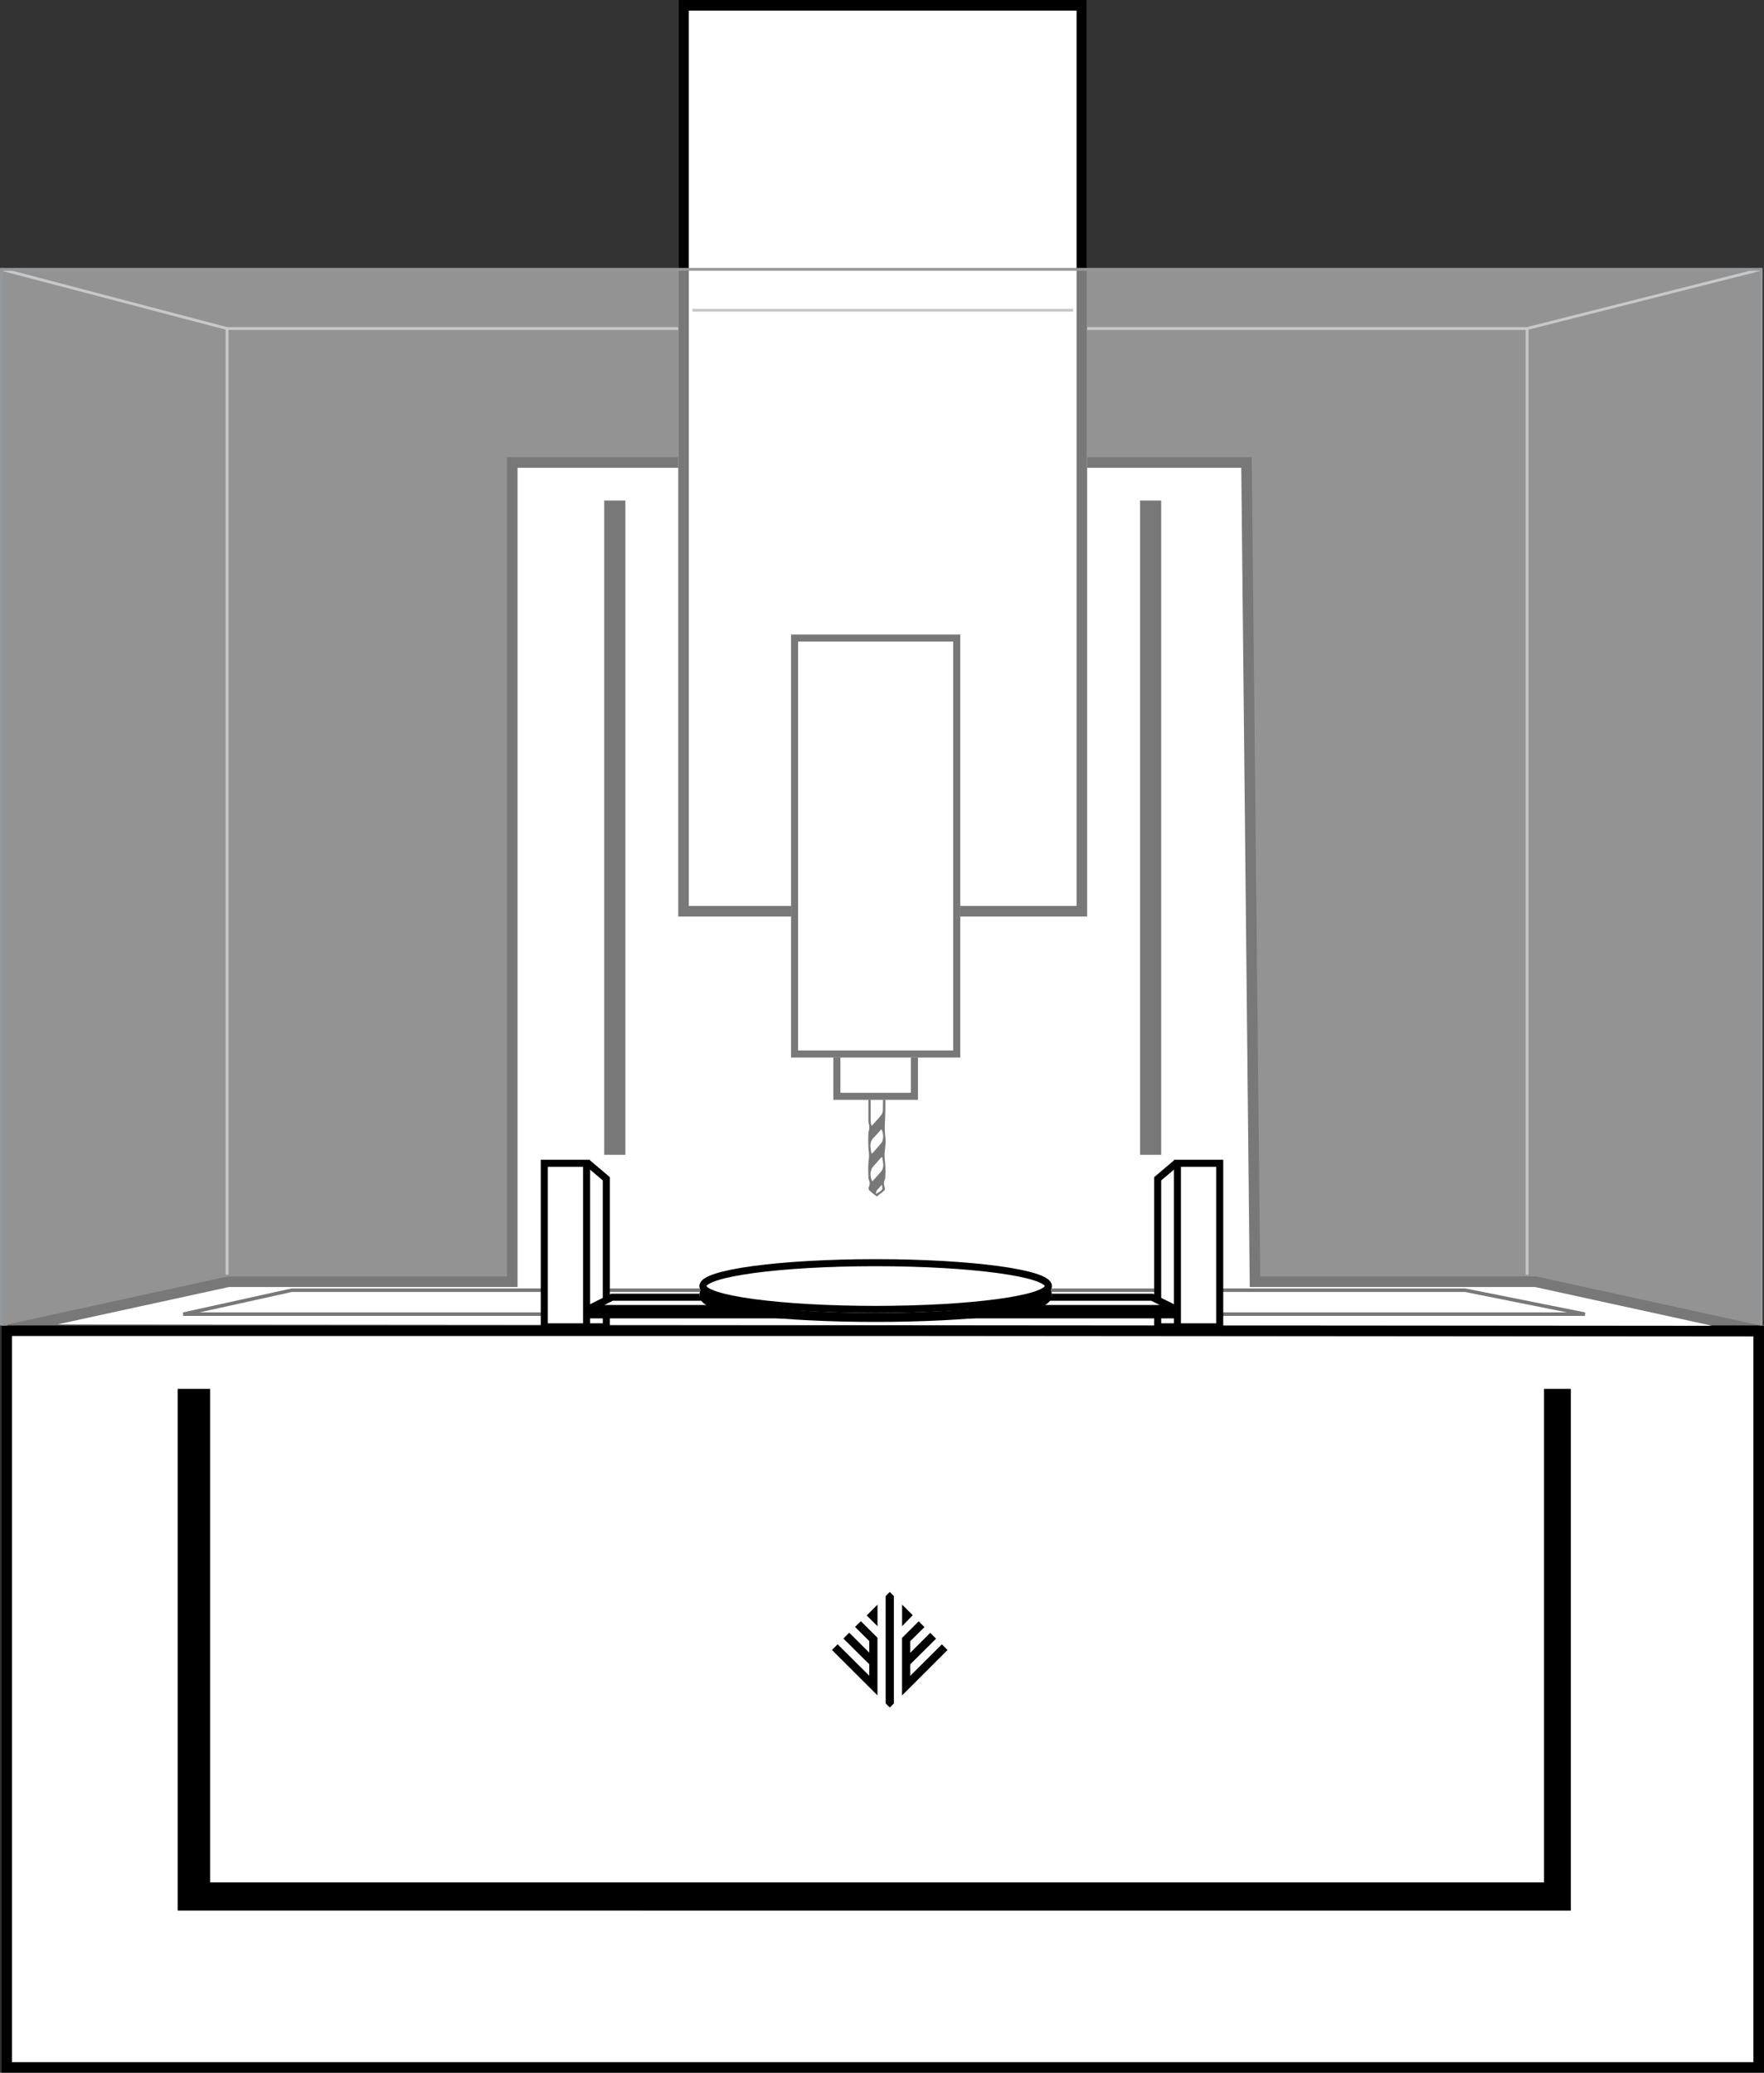 <svg id="HALO_GRAPHIC" xmlns="http://www.w3.org/2000/svg" viewBox="929.9 -13941 125.1 147">
  <rect x="929.9" y="-13941" width="125.1" height="147" fill="#333333" stroke="none"/>
  <defs>
    <style>
      .cls-1, .cls-11, .cls-6, .cls-8 {
        fill: none;
      }

      .cls-1, .cls-7 {
        stroke: #95989a;
        stroke-width: 0.2px;
      }

      .cls-2, .cls-4, .cls-5, .cls-9 {
        fill: #fff;
      }

      .cls-2, .cls-4, .cls-5, .cls-6, .cls-8, .cls-9 {
        stroke: #000;
      }

      .cls-2 {
        stroke-width: 0.75px;
      }

      .cls-3 {
        fill-rule: evenodd;
      }

      .cls-4, .cls-8 {
        stroke-width: 0.5px;
      }

      .cls-5 {
        stroke-width: 0.25px;
      }

      .cls-6 {
        stroke-width: 1.5px;
      }

      .cls-7 {
        fill: rgba(255,255,255,0.47);
      }

      .cls-10 {
        stroke: none;
      }
    </style>
  </defs>
  <path id="Path_8588" data-name="Path 8588" class="cls-1" d="M930-13854.8v-67.1h92.2v67.1" transform="translate(16 4.2)"/>
  <g id="Rectangle_23187" data-name="Rectangle 23187" class="cls-2" transform="translate(930 -13847)">
    <rect class="cls-10" width="125" height="53"/>
    <rect class="cls-11" x="0.375" y="0.375" width="124.25" height="52.25"/>
  </g>
  <path id="Path_8584" data-name="Path 8584" class="cls-2" d="M16.1,17.9H36.229V-40.2H88.3l.6,58.1h19.9l16,3.5L.5,21.3Z" transform="translate(930 -13868)"/>
  <g id="Rectangle_23188" data-name="Rectangle 23188" class="cls-2" transform="translate(978 -13941)">
    <rect class="cls-10" width="29" height="65"/>
    <rect class="cls-11" x="0.375" y="0.375" width="28.25" height="64.25"/>
  </g>
  <path id="Path_8585" data-name="Path 8585" d="M.5.5H2.8v35H97.4V.5h1.9v37H.5Z" transform="translate(942 -13843)"/>
  <g id="Logo" transform="translate(988.901 -13828.159)">
    <path id="Path_5811" data-name="Path 5811" class="cls-3" d="M0,44.891l.405-.4L2.646,46.72v-.814L.811,44.083l.415-.414,1.42,1.415v-.823l-1.01-1,.411-.409,1.18,1.176v4.081Z" transform="translate(0 -40.718)"/>
    <path id="Path_5812" data-name="Path 5812" class="cls-3" d="M105.537,44.952l-.405-.4-2.241,2.232v-.815l1.833-1.82-.415-.414-1.418,1.416v-.823l1.01-1-.411-.409-1.18,1.177v4.081Z" transform="translate(-97.34 -40.775)"/>
    <path id="Path_5813" data-name="Path 5813" class="cls-3" d="M78.682,8.257l-.291-.291V.351L78.682.06l.291.291V7.97Z" transform="translate(-74.582 0)"/>
    <path id="Path_5814" data-name="Path 5814" class="cls-3" d="M51.4,18.67V20.2l-.767-.764Z" transform="translate(-48.17 -17.709)"/>
    <path id="Path_5815" data-name="Path 5815" class="cls-3" d="M102.39,18.59l.755.753c-.191.187-.563.587-.755.779Z" transform="translate(-97.416 -17.633)"/>
  </g>
  <path id="ss" d="M207.285,121.452c-.183-.146-.365-.274-.525-.428a.25.25,0,0,1-.043-.231.639.639,0,0,0,0-.545.848.848,0,0,1-.026-.308,6.091,6.091,0,0,1,.014-1.022,2.527,2.527,0,0,0,0-.762,8.616,8.616,0,0,1-.011-1.244c0-.071.043-.143.049-.214a1.559,1.559,0,0,0,0-.305c-.009-.094-.054-.188-.054-.283q0-1.5,0-3.006c0-.029.009-.057.014-.1h1.173c0,.077.011.154.011.234,0,.919.023,1.841-.014,2.76a6.127,6.127,0,0,0,0,1.073,3.5,3.5,0,0,1,0,.976,3.2,3.2,0,0,0,0,.962,6.706,6.706,0,0,1,.011,1.045.343.343,0,0,1-.014.154.729.729,0,0,0-.009.631.237.237,0,0,1-.068.206C207.636,121.183,207.462,121.312,207.285,121.452Zm-.437-8.3c0,1.016,0,2,0,2.991a1.3,1.3,0,0,0,.077.3c.248-.28.474-.514.674-.771a.611.611,0,0,0,.117-.343c.011-.654.009-1.307.009-1.961,0-.071-.006-.143-.011-.214Zm.051,5.226c.02.006.04.014.063.02.231-.265.471-.525.691-.8a1.093,1.093,0,0,0-.04-.919c-.18.2-.348.4-.539.588C206.731,117.607,206.837,118,206.9,118.38Zm.774.3-.063-.011c-.22.251-.445.5-.656.754a1,1,0,0,0,.014.956c.194-.214.385-.431.579-.645C207.847,119.408,207.722,119.043,207.673,118.683Zm-.049,1.935c-.128.245-.408.345-.4.651C207.682,121.024,207.756,120.915,207.625,120.618Z" transform="translate(784.796 -13977.595)"/>
  <g id="Rectangle_23190" data-name="Rectangle 23190" class="cls-4" transform="translate(989 -13867)">
    <rect class="cls-10" width="6" height="4"/>
    <rect class="cls-11" x="0.25" y="0.25" width="5.5" height="3.5"/>
  </g>
  <g id="Rectangle_23189" data-name="Rectangle 23189" class="cls-4" transform="translate(986 -13896)">
    <rect class="cls-10" width="12" height="30"/>
    <rect class="cls-11" x="0.25" y="0.25" width="11.5" height="29.5"/>
  </g>
  <path id="Path_8586" data-name="Path 8586" class="cls-5" d="M9.5,8H92.7l8.5,1.7H1.8Z" transform="translate(941.098 -13857.5)"/>
  <line id="Line_5363" data-name="Line 5363" class="cls-6" y2="46.4" transform="translate(973.5 -13905.5)"/>
  <line id="Line_5364" data-name="Line 5364" class="cls-6" y2="46.4" transform="translate(1011.5 -13905.5)"/>
  <path id="Path_8589" data-name="Path 8589" class="cls-1" d="M946-13917.7l-16-4.2"/>
  <path id="Path_8590" data-name="Path 8590" class="cls-1" d="M1038.2-13917.7l16.6-4.2"/>
  <line id="Line_5365" data-name="Line 5365" class="cls-1" x2="27" transform="translate(979 -13919)"/>
  <path id="Path_8587" data-name="Path 8587" class="cls-7" d="M930-13847v-74.9h124.8v74.9"/>
  <g id="Group_6326" data-name="Group 6326">
    <path id="Path_8592" data-name="Path 8592" class="cls-4" d="M971.6-13859l1.3,1.1v10.5h-1.4" transform="translate(0 0.5)"/>
    <path id="Path_8591" data-name="Path 8591" class="cls-4" d="M.5.5h3V12.1H.5Z" transform="translate(968 -13859)"/>
  </g>
  <g id="Group_6327" data-name="Group 6327" transform="translate(43.5)">
    <path id="Path_8592-2" data-name="Path 8592" class="cls-4" d="M972.8-13859l-1.3,1.1v10.5h1.4" transform="translate(-3 0.5)"/>
    <path id="Path_8591-2" data-name="Path 8591" class="cls-4" d="M3.5.5H.5V12.1h3Z" transform="translate(969.4 -13859)"/>
  </g>
  <path id="Path_8593" data-name="Path 8593" class="cls-4" d="M-3.7,7H34.6l1.6.8H-5.3Z" transform="translate(977 -13856)"/>
  <line id="Line_5366" data-name="Line 5366" class="cls-8" x2="42" transform="translate(971.5 -13847.75)"/>
  <g id="Group_6328" data-name="Group 6328" transform="translate(-6.5 0.3)">
    <g id="Ellipse_801" data-name="Ellipse 801" class="cls-9" transform="translate(986 -13851.364)">
      <ellipse class="cls-10" cx="12.5" cy="1.907" rx="12.5" ry="1.907"/>
      <ellipse class="cls-11" cx="12.5" cy="1.907" rx="12" ry="1.407"/>
    </g>
    <g id="Ellipse_800" data-name="Ellipse 800" class="cls-4" transform="translate(986 -13852)">
      <ellipse class="cls-10" cx="12.5" cy="1.907" rx="12.5" ry="1.907"/>
      <ellipse class="cls-11" cx="12.5" cy="1.907" rx="12.25" ry="1.657"/>
    </g>
  </g>
</svg>
